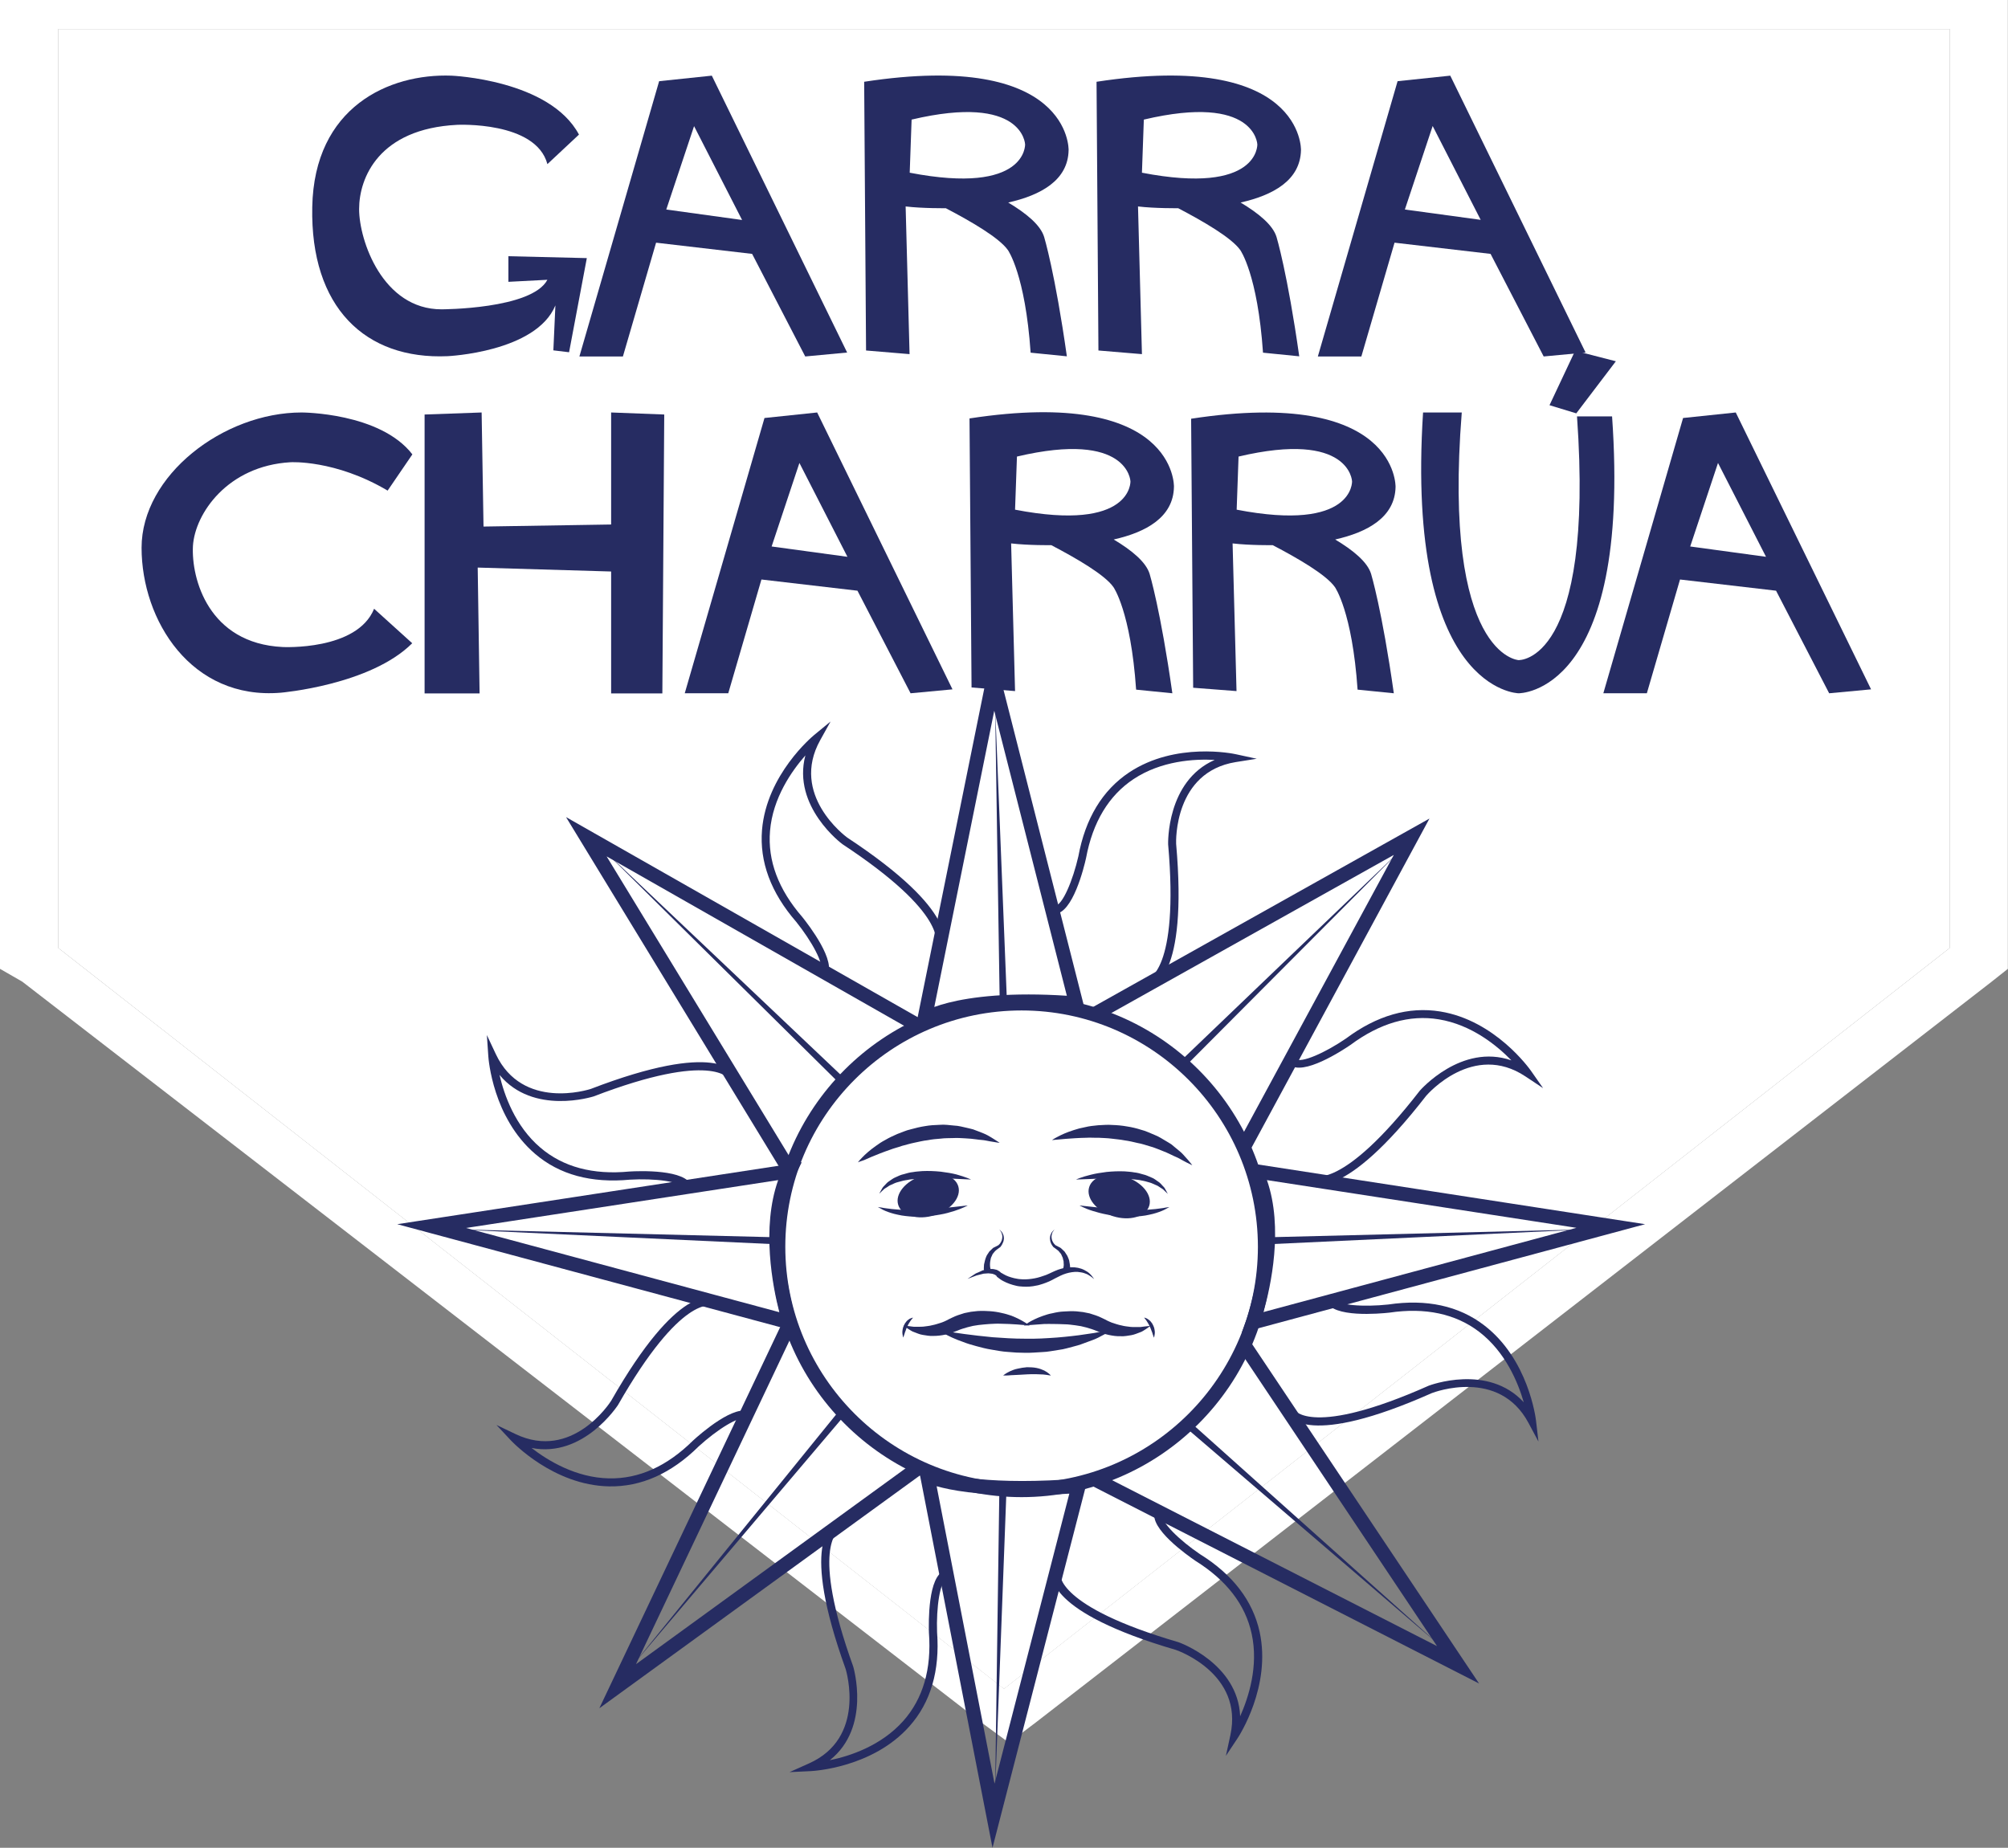 <?xml version="1.0" encoding="utf-8"?>
<!-- Generator: Adobe Illustrator 16.2.0, SVG Export Plug-In . SVG Version: 6.00 Build 0)  -->
<!DOCTYPE svg PUBLIC "-//W3C//DTD SVG 1.1//EN" "http://www.w3.org/Graphics/SVG/1.1/DTD/svg11.dtd">
<svg version="1.1" xmlns="http://www.w3.org/2000/svg" xmlns:xlink="http://www.w3.org/1999/xlink" x="0px" y="0px" width="138px"
	 height="127px" viewBox="0 0 138 127" enable-background="new 0 0 138 127" xml:space="preserve">
<rect x="0" y="0" width="138" height="127" fill="#808080" stroke="none"/>
<g id="BG">
</g>
<g id="Layer_26">
</g>
<g id="Layer_29">
</g>
<g id="Gracias" display="none">
</g>
<g id="Layer_27" display="none">
</g>
<g id="Layer_28" display="none">
</g>
<g id="Layer_25">
</g>
<g id="Layer_24">
</g>
<g id="_x35__BG">
</g>
<g id="Layer_23">
</g>
<g id="Text_5" display="none">
</g>
<g id="_x34__dotted" display="none">
</g>
<g id="_x34__BG">
</g>
<g id="Text_4" display="none">
</g>
<g id="Layer_18">
</g>
<g id="_x33__dotted" display="none">
</g>
<g id="_x33__BG">
</g>
<g id="Layer_14">
</g>
<g id="Text_3" display="none">
</g>
<g id="_x32__dotted" display="none">
</g>
<g id="_x32__BG_1_">
</g>
<g id="_x32__BG">
</g>
<g id="Text_2" display="none">
</g>
<g id="_x31__dotted">
</g>
<g id="_x31__BG">
</g>
<g id="Layer_7">
</g>
<g id="TEAMS">
</g>
<g id="FIFA">
</g>
<g id="LOGO">
	<g>
		<g>
			<polygon fill="#FFFFFF" points="4,2 134,2 134,65.15 69,116.08 4,65.15 			"/>
			<path fill="#FFFFFF" d="M134,2v63.15l-65,50.92L4,65.15V2H134 M138,0h-2.84H3.73H0v2.18v62.97v1.44l1.53,0.88l65.92,50.92
				l1.89,1.39l1.84-1.39l65.7-50.92l1.11-0.88v-1.44V2.18V0L138,0z"/>
		</g>
		<g>
			<polygon fill="#262C62" points="87.12,85.04 109.19,84.49 87.14,85.52 			"/>
			<polygon fill="#262C62" points="81.78,97.73 98.96,113.1 81.46,98.09 			"/>
			<polygon fill="#262C62" points="69.17,102.42 68.39,123.12 68.68,102.41 			"/>
			<polygon fill="#262C62" points="58.11,97.2 43.51,114.42 57.73,96.89 			"/>
			<polygon fill="#262C62" points="53.35,85.52 31.09,84.49 53.37,85.04 			"/>
			<polygon fill="#262C62" points="57.75,74.52 41.4,58.35 58.09,74.17 			"/>
			<g>
				<path fill="#262C62" d="M70.21,102.9c-9.49,0-17.21-7.72-17.21-17.21c0-9.49,7.72-17.21,17.21-17.21
					c9.49,0,17.21,7.72,17.21,17.21C87.42,95.18,79.7,102.9,70.21,102.9z M70.21,69.45c-8.96,0-16.24,7.28-16.24,16.24
					c0,8.95,7.28,16.24,16.24,16.24c8.95,0,16.24-7.28,16.24-16.24C86.44,76.74,79.16,69.45,70.21,69.45z"/>
				<path fill="#262C62" d="M62.84,71.07l0.22-1.13l5.16-25.46l6.37,25.03l-0.68-0.05c-1.13-0.09-2.22-0.13-3.23-0.13
					c-5.08,0-6.86,1.11-6.88,1.12L62.84,71.07z M68.33,48.85l-4.12,20.36c1.05-0.38,3.07-0.86,6.48-0.86c0.83,0,1.71,0.03,2.63,0.09
					L68.33,48.85z"/>
				<path fill="#262C62" d="M68.21,127l-5.16-26.51l0.9,0.48c0.01,0.01,1.66,0.82,6.3,0.82h0c1.18,0,2.47-0.05,3.84-0.16l0.68-0.05
					L68.21,127z M64.37,102.15l3.98,20.44l5.14-19.93c-1.14,0.07-2.22,0.11-3.23,0.11c0,0,0,0,0,0
					C67.17,102.77,65.33,102.42,64.37,102.15z"/>
				<path fill="#262C62" d="M85.34,91.6l0.31-0.87c0.02-0.06,2.11-6.1,0.21-10.01l-0.41-0.84l27.61,4.26L85.34,91.6z M87.07,81.11
					c1.15,3.28,0.26,7.33-0.24,9.07l21.51-5.79L87.07,81.11z"/>
				<path fill="#262C62" d="M55,91.59L27.3,84.14l27.8-4.26l-0.41,0.84c-1.91,3.92,0.01,9.96,0.03,10.02L55,91.59z M32.03,84.4
					l21.53,5.79c-0.45-1.74-1.25-5.79-0.08-9.08L32.03,84.4z"/>
				<polygon fill="#262C62" points="53.89,80.76 38.9,56.16 63.4,70.1 62.92,70.95 41.69,58.86 54.72,80.25 				"/>
				<polygon fill="#262C62" points="85.9,79.09 85.04,78.63 95.79,58.76 75.44,70.15 74.96,69.3 98.24,56.26 				"/>
				<polygon fill="#262C62" points="101.65,115.71 74.98,102.09 75.42,101.22 98.76,113.14 85.11,92.71 85.91,92.17 				"/>
				<polygon fill="#262C62" points="41.19,117.41 53.87,90.68 54.75,91.1 43.71,114.38 62.87,100.46 63.44,101.25 				"/>
				<path fill="#262C62" d="M72.49,62.81c1.23-0.02,2.01-3.2,2.15-3.84c0.46-2.47,1.56-4.29,3.26-5.42c1.9-1.26,4.17-1.4,5.58-1.32
					c-3.33,1.46-3.2,5.76-3.2,5.8c0.77,8.76-1.41,9.28-1.43,9.28l0.08,0.55c0.28-0.03,2.72-0.59,1.9-9.86
					c-0.01-0.19-0.14-4.93,4.09-5.62l1.45-0.23l-1.43-0.31c-0.17-0.04-4.15-0.87-7.34,1.25c-1.83,1.22-3.01,3.16-3.49,5.77
					c-0.37,1.62-1.09,3.39-1.62,3.4L72.49,62.81z"/>
				<path fill="#262C62" d="M88.62,73.17c0.91,0.82,3.65-0.98,4.19-1.35c2.02-1.5,4.06-2.09,6.07-1.76
					c2.26,0.37,4.01,1.81,4.99,2.82c-3.44-1.19-6.26,2.05-6.29,2.08c-5.39,6.95-7.34,5.85-7.35,5.84l-0.32,0.46
					c0.23,0.17,2.39,1.42,8.1-5.94c0.12-0.14,3.25-3.71,6.82-1.34l1.22,0.81l-0.84-1.2c-0.1-0.14-2.46-3.46-6.23-4.07
					c-2.17-0.35-4.35,0.27-6.48,1.86c-1.37,0.94-3.11,1.75-3.5,1.39L88.62,73.17z"/>
				<path fill="#262C62" d="M91.15,89.43c0.42,1.16,3.68,0.86,4.33,0.79c2.48-0.37,4.56,0.08,6.18,1.32
					c1.81,1.39,2.67,3.49,3.06,4.84c-2.46-2.68-6.48-1.16-6.53-1.14c-8.03,3.57-9.23,1.68-9.24,1.66l-0.5,0.25
					c0.12,0.26,1.44,2.38,9.95-1.4c0.18-0.07,4.62-1.73,6.64,2.04l0.69,1.29l-0.17-1.46c-0.02-0.17-0.53-4.21-3.56-6.53
					c-1.74-1.34-3.96-1.82-6.59-1.43c-1.65,0.18-3.56,0.07-3.74-0.43L91.15,89.43z"/>
				<path fill="#262C62" d="M79.37,103.88c-0.43,1.15,2.25,3.03,2.79,3.4c2.13,1.33,3.43,3.01,3.86,5.01
					c0.49,2.23-0.22,4.39-0.79,5.67c-0.15-3.64-4.2-5.08-4.24-5.09c-8.44-2.47-8.13-4.68-8.13-4.7l-0.54-0.13
					c-0.07,0.27-0.44,2.75,8.49,5.36c0.18,0.06,4.65,1.66,3.75,5.85l-0.31,1.43l0.81-1.22c0.09-0.14,2.32-3.56,1.51-7.29
					c-0.47-2.15-1.85-3.95-4.1-5.35c-1.38-0.93-2.76-2.25-2.58-2.75L79.37,103.88z"/>
				<path fill="#262C62" d="M64.94,107.95c-1.18,0.33-1.12,3.61-1.1,4.26c0.19,2.51-0.41,4.55-1.76,6.07
					c-1.52,1.71-3.67,2.42-5.05,2.7c2.85-2.26,1.62-6.38,1.61-6.43c-2.98-8.27-1.01-9.33-0.99-9.34l-0.21-0.51
					c-0.27,0.1-2.48,1.26,0.68,10.02c0.05,0.18,1.4,4.73-2.52,6.48l-1.34,0.6l1.47-0.07c0.17-0.01,4.24-0.23,6.77-3.08
					c1.46-1.64,2.1-3.82,1.9-6.47c-0.06-1.66,0.19-3.56,0.7-3.7L64.94,107.95z"/>
				<path fill="#262C62" d="M51.59,97.08c-1.02-0.68-3.48,1.49-3.96,1.93c-1.79,1.77-3.72,2.64-5.77,2.6
					c-2.28-0.04-4.22-1.23-5.33-2.09c3.57,0.7,5.91-2.91,5.94-2.95c4.36-7.64,6.44-6.82,6.46-6.81l0.25-0.5
					c-0.25-0.13-2.57-1.07-7.18,7.02c-0.1,0.16-2.69,4.13-6.56,2.29l-1.32-0.63l1,1.07c0.12,0.12,2.92,3.08,6.74,3.15
					c2.2,0.04,4.27-0.88,6.16-2.75c1.23-1.12,2.83-2.17,3.27-1.87L51.59,97.08z"/>
				<path fill="#262C62" d="M47.53,81.53c-0.36-1.18-3.63-1.05-4.28-1.01c-2.5,0.24-4.55-0.31-6.11-1.64
					c-1.74-1.48-2.49-3.62-2.81-5c2.32,2.8,6.41,1.49,6.46,1.48c8.21-3.15,9.3-1.2,9.31-1.19l0.51-0.22
					c-0.11-0.26-1.31-2.45-10,0.89c-0.18,0.06-4.7,1.49-6.53-2.38l-0.62-1.32l0.1,1.46c0.01,0.17,0.31,4.23,3.22,6.71
					c1.67,1.43,3.86,2.02,6.51,1.77c1.66-0.1,3.56,0.11,3.72,0.62L47.53,81.53z"/>
				<path fill="#262C62" d="M56.81,67.1c0.75-0.97-1.26-3.56-1.67-4.07c-1.65-1.9-2.39-3.88-2.22-5.92c0.19-2.28,1.5-4.13,2.43-5.19
					c-0.93,3.52,2.52,6.09,2.56,6.11c7.34,4.84,6.39,6.87,6.38,6.88l0.48,0.28c0.15-0.24,1.23-2.5-6.54-7.62
					c-0.15-0.11-3.95-2.95-1.86-6.7l0.71-1.28l-1.13,0.93c-0.13,0.11-3.26,2.72-3.58,6.52c-0.18,2.19,0.61,4.32,2.35,6.32
					c1.04,1.29,1.98,2.96,1.66,3.38L56.81,67.1z"/>
			</g>
			<polygon fill="#262C62" points="68.7,68.57 68.39,48.59 69.19,68.55 			"/>
			<polygon fill="#262C62" points="81.09,72.97 96.12,58.57 81.43,73.32 			"/>
			<g>
				<path fill="#262C62" d="M78.63,90.56c0,0,0.11,0.01,0.25,0.1c0.06,0.05,0.15,0.1,0.21,0.18c0.07,0.08,0.13,0.17,0.17,0.27
					c0.05,0.1,0.08,0.2,0.09,0.3c0.02,0.1,0.02,0.19,0.01,0.27c-0.02,0.16-0.05,0.26-0.05,0.26s-0.05-0.1-0.09-0.24
					c-0.01-0.07-0.05-0.15-0.08-0.23c-0.03-0.08-0.06-0.17-0.1-0.25c-0.07-0.17-0.17-0.33-0.25-0.45
					C78.7,90.65,78.63,90.56,78.63,90.56z"/>
				<path fill="#262C62" d="M74.19,82.85c0,0,0.39,0.05,0.98,0.11c0.58,0.06,1.36,0.15,2.12,0.18c0.19,0,0.38,0.02,0.57,0.02
					c0.19-0.01,0.38,0.01,0.55,0c0.18-0.01,0.36,0,0.52-0.02c0.16-0.02,0.32-0.02,0.47-0.04c0.29-0.04,0.53-0.06,0.7-0.1
					c0.17-0.03,0.27-0.04,0.27-0.04s-0.09,0.05-0.24,0.13c-0.15,0.09-0.39,0.19-0.68,0.28c-0.14,0.05-0.3,0.08-0.47,0.12
					c-0.17,0.04-0.35,0.07-0.54,0.09c-0.38,0.05-0.78,0.05-1.18,0.04c-0.4-0.03-0.8-0.07-1.17-0.14c-0.37-0.07-0.71-0.16-0.99-0.25
					C74.54,83.06,74.19,82.85,74.19,82.85z"/>
				<g>
					<path fill="#262C62" d="M72.3,78.36c0,0,0.13-0.1,0.39-0.23c0.26-0.14,0.63-0.31,1.11-0.46c0.24-0.08,0.5-0.15,0.78-0.2
						c0.28-0.07,0.58-0.1,0.89-0.13c0.31-0.01,0.64-0.05,0.97-0.02c0.33,0.01,0.67,0.04,1,0.1c0.34,0.05,0.67,0.13,0.98,0.23
						c0.33,0.08,0.62,0.23,0.92,0.35c0.3,0.11,0.55,0.29,0.8,0.43c0.12,0.08,0.25,0.14,0.36,0.22c0.11,0.09,0.21,0.17,0.3,0.25
						c0.19,0.16,0.38,0.3,0.51,0.45c0.14,0.15,0.25,0.28,0.35,0.39c0.19,0.22,0.28,0.35,0.28,0.35s-0.15-0.07-0.41-0.2
						c-0.12-0.07-0.28-0.14-0.44-0.24c-0.17-0.1-0.38-0.17-0.59-0.28c-0.21-0.1-0.44-0.21-0.69-0.3c-0.25-0.09-0.5-0.21-0.78-0.28
						c-0.28-0.08-0.55-0.18-0.85-0.23c-0.29-0.07-0.59-0.14-0.89-0.18c-0.3-0.06-0.6-0.08-0.9-0.12c-0.3-0.04-0.6-0.04-0.89-0.06
						c-0.29,0.01-0.57-0.02-0.84,0c-0.27,0.01-0.52,0.01-0.76,0.03c-0.47,0.03-0.87,0.06-1.16,0.09
						C72.46,78.34,72.3,78.36,72.3,78.36z"/>
					<path fill="#262C62" d="M58.96,79.89c0,0,0.1-0.14,0.3-0.34c0.2-0.21,0.51-0.49,0.92-0.78c0.2-0.15,0.43-0.3,0.68-0.43
						c0.25-0.15,0.52-0.27,0.81-0.4c0.29-0.1,0.59-0.25,0.92-0.32c0.32-0.09,0.65-0.17,0.98-0.22c0.33-0.06,0.67-0.08,1.01-0.09
						c0.33-0.03,0.66,0.02,0.98,0.05c0.32,0.01,0.62,0.1,0.9,0.16c0.14,0.04,0.28,0.06,0.41,0.1c0.13,0.05,0.25,0.1,0.37,0.14
						c0.23,0.09,0.45,0.17,0.63,0.27c0.18,0.1,0.33,0.19,0.45,0.27c0.25,0.15,0.38,0.25,0.38,0.25s-0.17-0.02-0.45-0.07
						c-0.14-0.02-0.31-0.05-0.5-0.09c-0.19-0.04-0.41-0.04-0.65-0.08c-0.23-0.03-0.48-0.06-0.75-0.07
						c-0.27-0.01-0.54-0.04-0.83-0.02c-0.29,0.01-0.58,0-0.88,0.04c-0.3,0.02-0.6,0.05-0.9,0.11c-0.3,0.03-0.6,0.11-0.9,0.17
						c-0.3,0.06-0.58,0.15-0.86,0.22c-0.27,0.1-0.55,0.16-0.8,0.26c-0.25,0.09-0.49,0.17-0.71,0.26c-0.44,0.17-0.81,0.33-1.07,0.45
						C59.11,79.82,58.96,79.89,58.96,79.89z"/>
					<g>
						
							<ellipse transform="matrix(0.955 0.298 -0.298 0.955 27.992 -19.176)" fill="#262C62" cx="76.88" cy="82.2" rx="2.16" ry="1.42"/>
						<path fill="#262C62" d="M73.95,81.07c0,0,0.39-0.18,1.02-0.33c0.31-0.08,0.68-0.14,1.08-0.19c0.4-0.04,0.83-0.06,1.26-0.04
							c0.22,0.02,0.43,0.03,0.64,0.07c0.21,0.02,0.42,0.08,0.62,0.14c0.2,0.04,0.38,0.14,0.56,0.21c0.18,0.06,0.32,0.19,0.46,0.28
							c0.14,0.08,0.24,0.22,0.33,0.31c0.1,0.09,0.16,0.19,0.2,0.28c0.09,0.17,0.14,0.26,0.14,0.26s-0.08-0.07-0.21-0.2
							c-0.06-0.07-0.14-0.14-0.25-0.2c-0.11-0.06-0.21-0.16-0.36-0.21c-0.14-0.05-0.28-0.14-0.45-0.18
							c-0.17-0.05-0.34-0.1-0.52-0.13c-0.09-0.02-0.19-0.04-0.28-0.05c-0.1-0.01-0.2-0.02-0.29-0.03c-0.2-0.03-0.4-0.04-0.61-0.05
							c-0.2-0.02-0.41-0.01-0.61-0.02c-0.2,0-0.4,0-0.6,0c-0.39,0.01-0.75,0.02-1.07,0.04C74.37,81.05,73.95,81.07,73.95,81.07z"/>
					</g>
					<g>
						
							<ellipse transform="matrix(-0.955 0.298 -0.298 -0.955 149.227 141.655)" fill="#262C62" cx="63.81" cy="82.2" rx="2.16" ry="1.42"/>
						<path fill="#262C62" d="M66.74,81.07c0,0-0.42-0.02-1.06-0.05c-0.31-0.02-0.68-0.03-1.07-0.04c-0.19,0-0.39,0-0.6,0
							c-0.2,0.01-0.41,0-0.61,0.02C63.21,81,63,81.01,62.8,81.04c-0.1,0.01-0.2,0.02-0.29,0.03c-0.1,0.02-0.19,0.04-0.28,0.05
							c-0.19,0.03-0.36,0.09-0.53,0.13c-0.17,0.04-0.31,0.12-0.45,0.18c-0.15,0.05-0.24,0.15-0.36,0.21
							c-0.11,0.06-0.19,0.14-0.25,0.2c-0.14,0.13-0.21,0.2-0.21,0.2s0.04-0.09,0.14-0.26c0.04-0.08,0.1-0.19,0.2-0.28
							c0.1-0.09,0.19-0.23,0.33-0.31c0.14-0.09,0.28-0.21,0.46-0.28c0.17-0.08,0.36-0.17,0.56-0.21c0.2-0.06,0.4-0.12,0.62-0.14
							c0.21-0.04,0.43-0.05,0.65-0.07c0.43-0.02,0.86,0,1.26,0.04c0.4,0.05,0.77,0.11,1.08,0.19
							C66.35,80.89,66.74,81.07,66.74,81.07z"/>
						<path fill="#262C62" d="M66.51,82.85c0,0-0.35,0.2-0.92,0.38c-0.29,0.09-0.62,0.19-0.99,0.25c-0.37,0.07-0.77,0.11-1.17,0.14
							c-0.4,0.01-0.81,0.01-1.18-0.04c-0.19-0.02-0.37-0.05-0.54-0.09c-0.17-0.04-0.33-0.07-0.47-0.12
							c-0.29-0.09-0.52-0.19-0.67-0.28c-0.15-0.08-0.24-0.13-0.24-0.13s0.1,0.01,0.27,0.04c0.17,0.04,0.41,0.06,0.7,0.1
							c0.14,0.02,0.3,0.02,0.47,0.04s0.34,0.01,0.52,0.02c0.18,0.01,0.37,0,0.55,0c0.19,0,0.38-0.01,0.57-0.02
							c0.77-0.03,1.54-0.12,2.13-0.18C66.11,82.9,66.51,82.85,66.51,82.85z"/>
					</g>
					<g>
						<path fill="#262C62" d="M75.2,87.92c-0.11-0.09-0.22-0.19-0.35-0.26c-0.11-0.08-0.25-0.13-0.38-0.17
							c-0.13-0.04-0.27-0.05-0.4-0.07c-0.14-0.01-0.27,0-0.41,0.02c-0.27,0.04-0.53,0.12-0.78,0.24c-0.13,0.06-0.23,0.11-0.38,0.19
							c-0.13,0.07-0.25,0.14-0.39,0.2c-0.14,0.06-0.29,0.12-0.44,0.17c-0.15,0.04-0.29,0.1-0.45,0.12c-0.3,0.07-0.62,0.09-0.93,0.07
							c-0.16-0.01-0.31-0.02-0.46-0.06c-0.15-0.03-0.3-0.08-0.45-0.13c-0.15-0.05-0.29-0.12-0.43-0.19
							c-0.14-0.07-0.26-0.16-0.4-0.27l-0.06-0.05l0.02,0c0,0-0.03-0.04-0.05-0.06l-0.09-0.06c-0.08-0.02-0.14-0.07-0.23-0.07
							c-0.08,0-0.17-0.03-0.26-0.02l-0.28,0.02l-0.28,0.07c-0.09,0.03-0.19,0.04-0.28,0.08c-0.18,0.07-0.36,0.14-0.55,0.21
							c0.16-0.11,0.33-0.22,0.5-0.33c0.08-0.06,0.18-0.09,0.27-0.13l0.28-0.13l0.31-0.07c0.1-0.03,0.21-0.02,0.32-0.02
							c0.11-0.01,0.23,0.04,0.34,0.06l0.16,0.09c0.06,0.05,0.1,0.07,0.16,0.15l-0.04-0.05c0.1,0.06,0.22,0.13,0.34,0.19
							c0.12,0.06,0.25,0.1,0.38,0.14c0.13,0.04,0.26,0.07,0.39,0.09c0.13,0.03,0.27,0.03,0.4,0.04c0.27,0.01,0.54-0.02,0.81-0.07
							c0.27-0.05,0.53-0.14,0.78-0.23c0.13-0.05,0.27-0.12,0.4-0.18c0.11-0.05,0.28-0.13,0.42-0.18c0.29-0.1,0.6-0.17,0.91-0.17
							c0.31-0.01,0.63,0.05,0.9,0.19c0.14,0.07,0.27,0.15,0.38,0.26C75.04,87.68,75.11,87.8,75.2,87.92z"/>
						<path fill="#262C62" d="M73.06,87.24c0.02-0.09,0.03-0.13,0.04-0.21c0.01-0.07,0.01-0.14,0-0.22c0-0.07,0-0.15-0.03-0.21
							c-0.02-0.07-0.02-0.15-0.06-0.21c-0.03-0.06-0.06-0.13-0.09-0.2l-0.14-0.17c-0.03-0.03-0.04-0.06-0.08-0.08l-0.09-0.07
							l-0.19-0.14l-0.03-0.02c-0.08-0.1-0.14-0.19-0.18-0.31c-0.02-0.05-0.04-0.11-0.04-0.17c-0.01-0.06-0.02-0.12-0.01-0.17
							c0.01-0.06,0.01-0.12,0.03-0.17l0.07-0.15c0.02-0.05,0.07-0.09,0.1-0.13l0.11-0.12l-0.09,0.14c-0.03,0.05-0.07,0.09-0.07,0.14
							l-0.04,0.15c-0.01,0.05,0,0.1,0,0.15c0,0.05,0.02,0.1,0.03,0.15c0.01,0.05,0.03,0.09,0.06,0.14c0.04,0.09,0.12,0.17,0.18,0.23
							l-0.03-0.02l0.23,0.12l0.12,0.06c0.04,0.02,0.07,0.06,0.1,0.08l0.2,0.19c0.05,0.07,0.1,0.15,0.15,0.23
							c0.06,0.08,0.08,0.17,0.12,0.25c0.04,0.09,0.06,0.17,0.07,0.27c0.02,0.09,0.03,0.18,0.04,0.27c0.01,0.08,0,0.21,0,0.28
							L73.06,87.24z"/>
						<path fill="#262C62" d="M67.62,87.32c-0.01-0.08-0.01-0.2,0-0.28c0-0.09,0.01-0.18,0.04-0.27c0.02-0.09,0.04-0.18,0.07-0.27
							c0.04-0.09,0.06-0.18,0.11-0.25c0.05-0.08,0.1-0.15,0.15-0.23l0.2-0.19c0.04-0.03,0.06-0.07,0.1-0.08l0.12-0.06l0.23-0.12
							l-0.03,0.02c0.07-0.06,0.14-0.14,0.18-0.23c0.03-0.04,0.05-0.09,0.06-0.14c0.01-0.05,0.03-0.1,0.03-0.15
							c0-0.05,0.01-0.1,0-0.15l-0.04-0.15c-0.01-0.05-0.05-0.09-0.07-0.14l-0.09-0.14l0.11,0.12c0.03,0.04,0.08,0.08,0.1,0.13
							l0.07,0.15c0.02,0.05,0.02,0.11,0.03,0.17c0.01,0.06,0,0.11-0.01,0.17c-0.01,0.06-0.02,0.11-0.05,0.17
							c-0.04,0.11-0.1,0.21-0.18,0.31l-0.03,0.02l-0.19,0.14l-0.09,0.07c-0.03,0.02-0.05,0.06-0.08,0.08l-0.14,0.17
							c-0.03,0.07-0.06,0.13-0.09,0.2c-0.04,0.06-0.04,0.14-0.06,0.21c-0.02,0.07-0.02,0.14-0.03,0.21c-0.01,0.07,0,0.14,0,0.22
							c0,0.08,0.02,0.12,0.04,0.21L67.62,87.32z"/>
					</g>
					<g>
						<g>
							<path fill="#262C62" d="M70.76,91.11c0,0-0.58-0.07-1.39-0.11c-0.2-0.01-0.42-0.01-0.65-0.02c-0.23-0.01-0.47,0.01-0.72,0.02
								c-0.25,0.01-0.5,0.05-0.75,0.07c-0.12,0.02-0.25,0.04-0.38,0.06l-0.37,0.09c-0.24,0.07-0.49,0.14-0.71,0.24
								c-0.19,0.08-0.56,0.22-0.82,0.27c-0.28,0.06-0.56,0.09-0.82,0.09c-0.26,0.02-0.51-0.04-0.73-0.07
								c-0.22-0.03-0.42-0.13-0.59-0.19c-0.17-0.05-0.3-0.16-0.41-0.22c-0.21-0.14-0.32-0.23-0.32-0.23s0.15,0.01,0.39,0.04
								c0.12,0.01,0.26,0.05,0.43,0.04c0.17-0.01,0.35,0.01,0.54-0.01c0.2-0.03,0.4-0.04,0.62-0.1c0.22-0.04,0.43-0.12,0.66-0.19
								c0.1-0.04,0.23-0.09,0.32-0.14c0.08-0.04,0.22-0.12,0.36-0.18c0.27-0.14,0.57-0.23,0.86-0.32l0.45-0.09
								c0.15-0.02,0.3-0.03,0.45-0.05c0.3-0.02,0.59-0.01,0.86,0.01c0.28,0.02,0.54,0.06,0.79,0.12c0.25,0.05,0.47,0.12,0.68,0.19
								C70.3,90.74,70.76,91.11,70.76,91.11z"/>
							<path fill="#262C62" d="M70.37,91.11c0,0,0.46-0.37,1.28-0.66c0.21-0.07,0.43-0.15,0.68-0.19c0.25-0.06,0.51-0.11,0.79-0.12
								c0.28-0.02,0.57-0.03,0.86-0.01c0.15,0.02,0.3,0.03,0.45,0.05l0.45,0.09c0.29,0.09,0.59,0.18,0.86,0.32
								c0.14,0.06,0.28,0.14,0.36,0.18c0.09,0.05,0.21,0.09,0.32,0.14c0.22,0.07,0.44,0.15,0.66,0.19c0.21,0.06,0.42,0.07,0.62,0.1
								c0.2,0.02,0.38,0,0.54,0.01c0.17,0.01,0.31-0.03,0.43-0.04c0.24-0.03,0.39-0.04,0.39-0.04s-0.11,0.09-0.32,0.23
								c-0.11,0.06-0.24,0.17-0.41,0.22c-0.17,0.06-0.36,0.15-0.59,0.19c-0.22,0.03-0.47,0.09-0.73,0.07
								c-0.26,0.01-0.54-0.03-0.82-0.09c-0.26-0.05-0.63-0.19-0.82-0.27c-0.23-0.1-0.47-0.17-0.71-0.24l-0.37-0.09
								c-0.13-0.02-0.25-0.04-0.38-0.06c-0.25-0.03-0.5-0.07-0.75-0.07c-0.25-0.01-0.49-0.02-0.72-0.02
								C72.18,90.99,71.96,91,71.76,91C70.94,91.05,70.37,91.11,70.37,91.11z"/>
						</g>
						<path fill="#262C62" d="M64.38,91.38c0,0,0.77,0.16,1.91,0.31c0.57,0.08,1.23,0.15,1.93,0.22c0.35,0.02,0.72,0.05,1.09,0.07
							c0.37,0.02,0.75,0.03,1.12,0.03c0.75,0.02,1.5-0.03,2.21-0.08c0.35-0.02,0.69-0.07,1.02-0.1c0.33-0.03,0.63-0.08,0.91-0.12
							c0.28-0.05,0.55-0.07,0.78-0.12c0.23-0.05,0.43-0.08,0.6-0.12c0.34-0.06,0.54-0.09,0.54-0.09s-0.17,0.1-0.47,0.27
							c-0.15,0.08-0.33,0.18-0.55,0.29c-0.22,0.11-0.47,0.2-0.75,0.3c-0.28,0.11-0.58,0.22-0.91,0.3c-0.33,0.08-0.68,0.2-1.04,0.24
							c-0.37,0.05-0.75,0.14-1.14,0.15c-0.39,0.02-0.79,0.06-1.18,0.05c-0.4,0-0.79-0.02-1.18-0.06c-0.39-0.02-0.77-0.1-1.14-0.16
							c-0.37-0.06-0.71-0.15-1.04-0.24c-0.33-0.09-0.64-0.18-0.91-0.29c-0.56-0.19-1-0.41-1.31-0.58
							C64.54,91.49,64.38,91.38,64.38,91.38z"/>
						<path fill="#262C62" d="M62.75,90.56c0,0-0.07,0.08-0.16,0.2c-0.08,0.12-0.18,0.27-0.25,0.45c-0.05,0.08-0.07,0.17-0.1,0.25
							c-0.03,0.08-0.07,0.16-0.08,0.23c-0.04,0.14-0.09,0.24-0.09,0.24s-0.03-0.1-0.05-0.26c-0.01-0.08-0.01-0.17,0.01-0.27
							c0.01-0.1,0.04-0.2,0.09-0.3c0.04-0.1,0.1-0.19,0.17-0.27c0.06-0.08,0.15-0.13,0.21-0.18C62.64,90.58,62.75,90.56,62.75,90.56
							z"/>
						<path fill="#262C62" d="M68.94,94.54c0,0,0.17-0.15,0.47-0.29c0.15-0.07,0.33-0.14,0.53-0.18c0.2-0.05,0.42-0.08,0.64-0.1
							c0.22,0,0.45,0.01,0.65,0.05c0.21,0.04,0.39,0.11,0.54,0.18c0.15,0.08,0.26,0.16,0.34,0.23c0.07,0.07,0.11,0.11,0.11,0.11
							s-0.06,0-0.15-0.02c-0.09-0.02-0.22-0.03-0.38-0.05c-0.3-0.02-0.7-0.03-1.09-0.01c-0.4,0.02-0.8,0.05-1.12,0.06
							C69.17,94.55,68.94,94.54,68.94,94.54z"/>
					</g>
				</g>
			</g>
		</g>
		<g>
			<path fill="#262C62" d="M37.62,11.28c-0.79-2.97-6.2-2.7-6.2-2.7c-5.39,0.27-6.74,3.65-6.74,5.79c0,2.16,1.62,6.89,5.66,6.89
				c0,0,6.21,0,7.28-2.03l-2.68,0.14v-1.76l5.39,0.13l-1.22,6.47l-1.08-0.13l0.14-3.09c-1.33,3.22-7.41,3.49-7.41,3.49
				c-5.66,0.25-9.44-3.36-9.3-10.25c0.13-6.87,5.27-9.19,9.57-9.03c0,0,6.74,0.27,8.76,4.05L37.62,11.28z"/>
			<path fill="#262C62" d="M48.92,5.2l9.3,19.03l-2.88,0.27l-3.65-7.05l-6.6-0.77l-2.28,7.82h-2.99l5.48-18.92L48.92,5.2z
				 M45.79,14.4L51,15.12l-3.3-6.45L45.79,14.4z"/>
			<path fill="#262C62" d="M69.29,13.92c1.22,0.73,2.22,1.54,2.47,2.37c0,0,0.75,2.47,1.56,8.2l-2.49-0.25
				c-0.37-5.39-1.56-7.05-1.56-7.05c-0.6-0.85-2.53-1.97-4.27-2.88c0,0-1.58,0.02-2.76-0.12l0.27,10.15l-2.99-0.25L59.39,5.62
				c14.23-2.18,14.05,4.69,14.05,4.69C73.41,12.4,71.51,13.42,69.29,13.92z M62.52,11.87c8.07,1.56,7.93-1.95,7.93-1.95
				s-0.13-3.51-7.8-1.7L62.52,11.87z"/>
			<path fill="#262C62" d="M85.26,13.92c1.22,0.73,2.22,1.54,2.47,2.37c0,0,0.75,2.47,1.56,8.2l-2.49-0.25
				c-0.37-5.39-1.56-7.05-1.56-7.05c-0.6-0.85-2.53-1.97-4.27-2.88c0,0-1.58,0.02-2.76-0.12l0.27,10.15l-2.99-0.25L75.36,5.62
				c14.23-2.18,14.05,4.69,14.05,4.69C89.37,12.4,87.48,13.42,85.26,13.92z M78.48,11.87c8.07,1.56,7.93-1.95,7.93-1.95
				s-0.13-3.51-7.8-1.7L78.48,11.87z"/>
			<path fill="#262C62" d="M99.67,5.2l9.3,19.03l-2.88,0.27l-3.65-7.05l-6.6-0.77l-2.28,7.82h-2.99l5.48-18.92L99.67,5.2z
				 M96.55,14.4l5.21,0.71l-3.3-6.45L96.55,14.4z"/>
			<path fill="#262C62" d="M20.73,28.35c0,0,5.39,0,7.61,2.88l-1.7,2.49c-3.61-2.14-6.68-1.95-6.68-1.95
				c-4.32,0.25-6.56,3.53-6.7,5.75c-0.12,2.24,1.06,6.7,6.16,6.95c0,0,5.12,0.27,6.29-2.63l2.62,2.37c-2.88,2.88-9.03,3.4-9.03,3.4
				c-6.16,0.52-9.57-4.98-9.57-9.96S15.36,28.35,20.73,28.35z"/>
			<path fill="#262C62" d="M29.18,28.49l3.92-0.14l0.13,7.84L42,36.05v-7.7l3.65,0.14l-0.13,19.17H42v-8.38l-9.17-0.27l0.13,8.65
				h-3.78V28.49z"/>
			<path fill="#262C62" d="M56.16,28.35l9.3,19.03l-2.88,0.27l-3.65-7.05l-6.6-0.77l-2.28,7.82h-2.99l5.48-18.92L56.16,28.35z
				 M53.03,37.56l5.21,0.71l-3.3-6.45L53.03,37.56z"/>
			<path fill="#262C62" d="M76.54,37.08c1.22,0.73,2.22,1.54,2.47,2.37c0,0,0.75,2.47,1.56,8.2l-2.49-0.25
				c-0.37-5.39-1.56-7.05-1.56-7.05c-0.6-0.85-2.53-1.97-4.27-2.88c0,0-1.58,0.02-2.76-0.12l0.27,10.15l-2.99-0.25l-0.14-18.49
				c14.23-2.18,14.05,4.69,14.05,4.69C80.65,35.55,78.76,36.58,76.54,37.08z M69.76,35.03c8.07,1.56,7.93-1.95,7.93-1.95
				s-0.13-3.51-7.8-1.7L69.76,35.03z"/>
			<path fill="#262C62" d="M91.76,37.08c1.22,0.73,2.22,1.54,2.47,2.37c0,0,0.75,2.47,1.56,8.2l-2.49-0.25
				c-0.37-5.39-1.56-7.05-1.56-7.05c-0.6-0.85-2.53-1.97-4.27-2.88c0,0-1.58,0.02-2.76-0.12l0.27,10.15L82,47.27l-0.14-18.49
				c14.23-2.18,14.05,4.69,14.05,4.69C95.87,35.55,93.98,36.58,91.76,37.08z M84.99,35.03c8.07,1.56,7.93-1.95,7.93-1.95
				s-0.13-3.51-7.8-1.7L84.99,35.03z"/>
			<path fill="#262C62" d="M97.8,28.35h2.66c-1.33,16.75,3.9,17.02,3.9,17.02s5.23,0.27,4.02-16.75h2.41
				c1.35,19.17-6.43,19.03-6.43,19.03S96.58,47.52,97.8,28.35z"/>
			<path fill="#262C62" d="M119.29,28.35l9.3,19.03l-2.88,0.27l-3.65-7.05l-6.6-0.77l-2.28,7.82h-2.99l5.48-18.92L119.29,28.35z
				 M116.16,37.56l5.21,0.71l-3.3-6.45L116.16,37.56z"/>
		</g>
		<polygon fill="#262C62" points="108.33,28.41 106.49,27.85 108.25,24.11 111.05,24.83 		"/>
	</g>
</g>
<g id="Layer_31">
</g>
<g id="Layer_6">
</g>
</svg>
